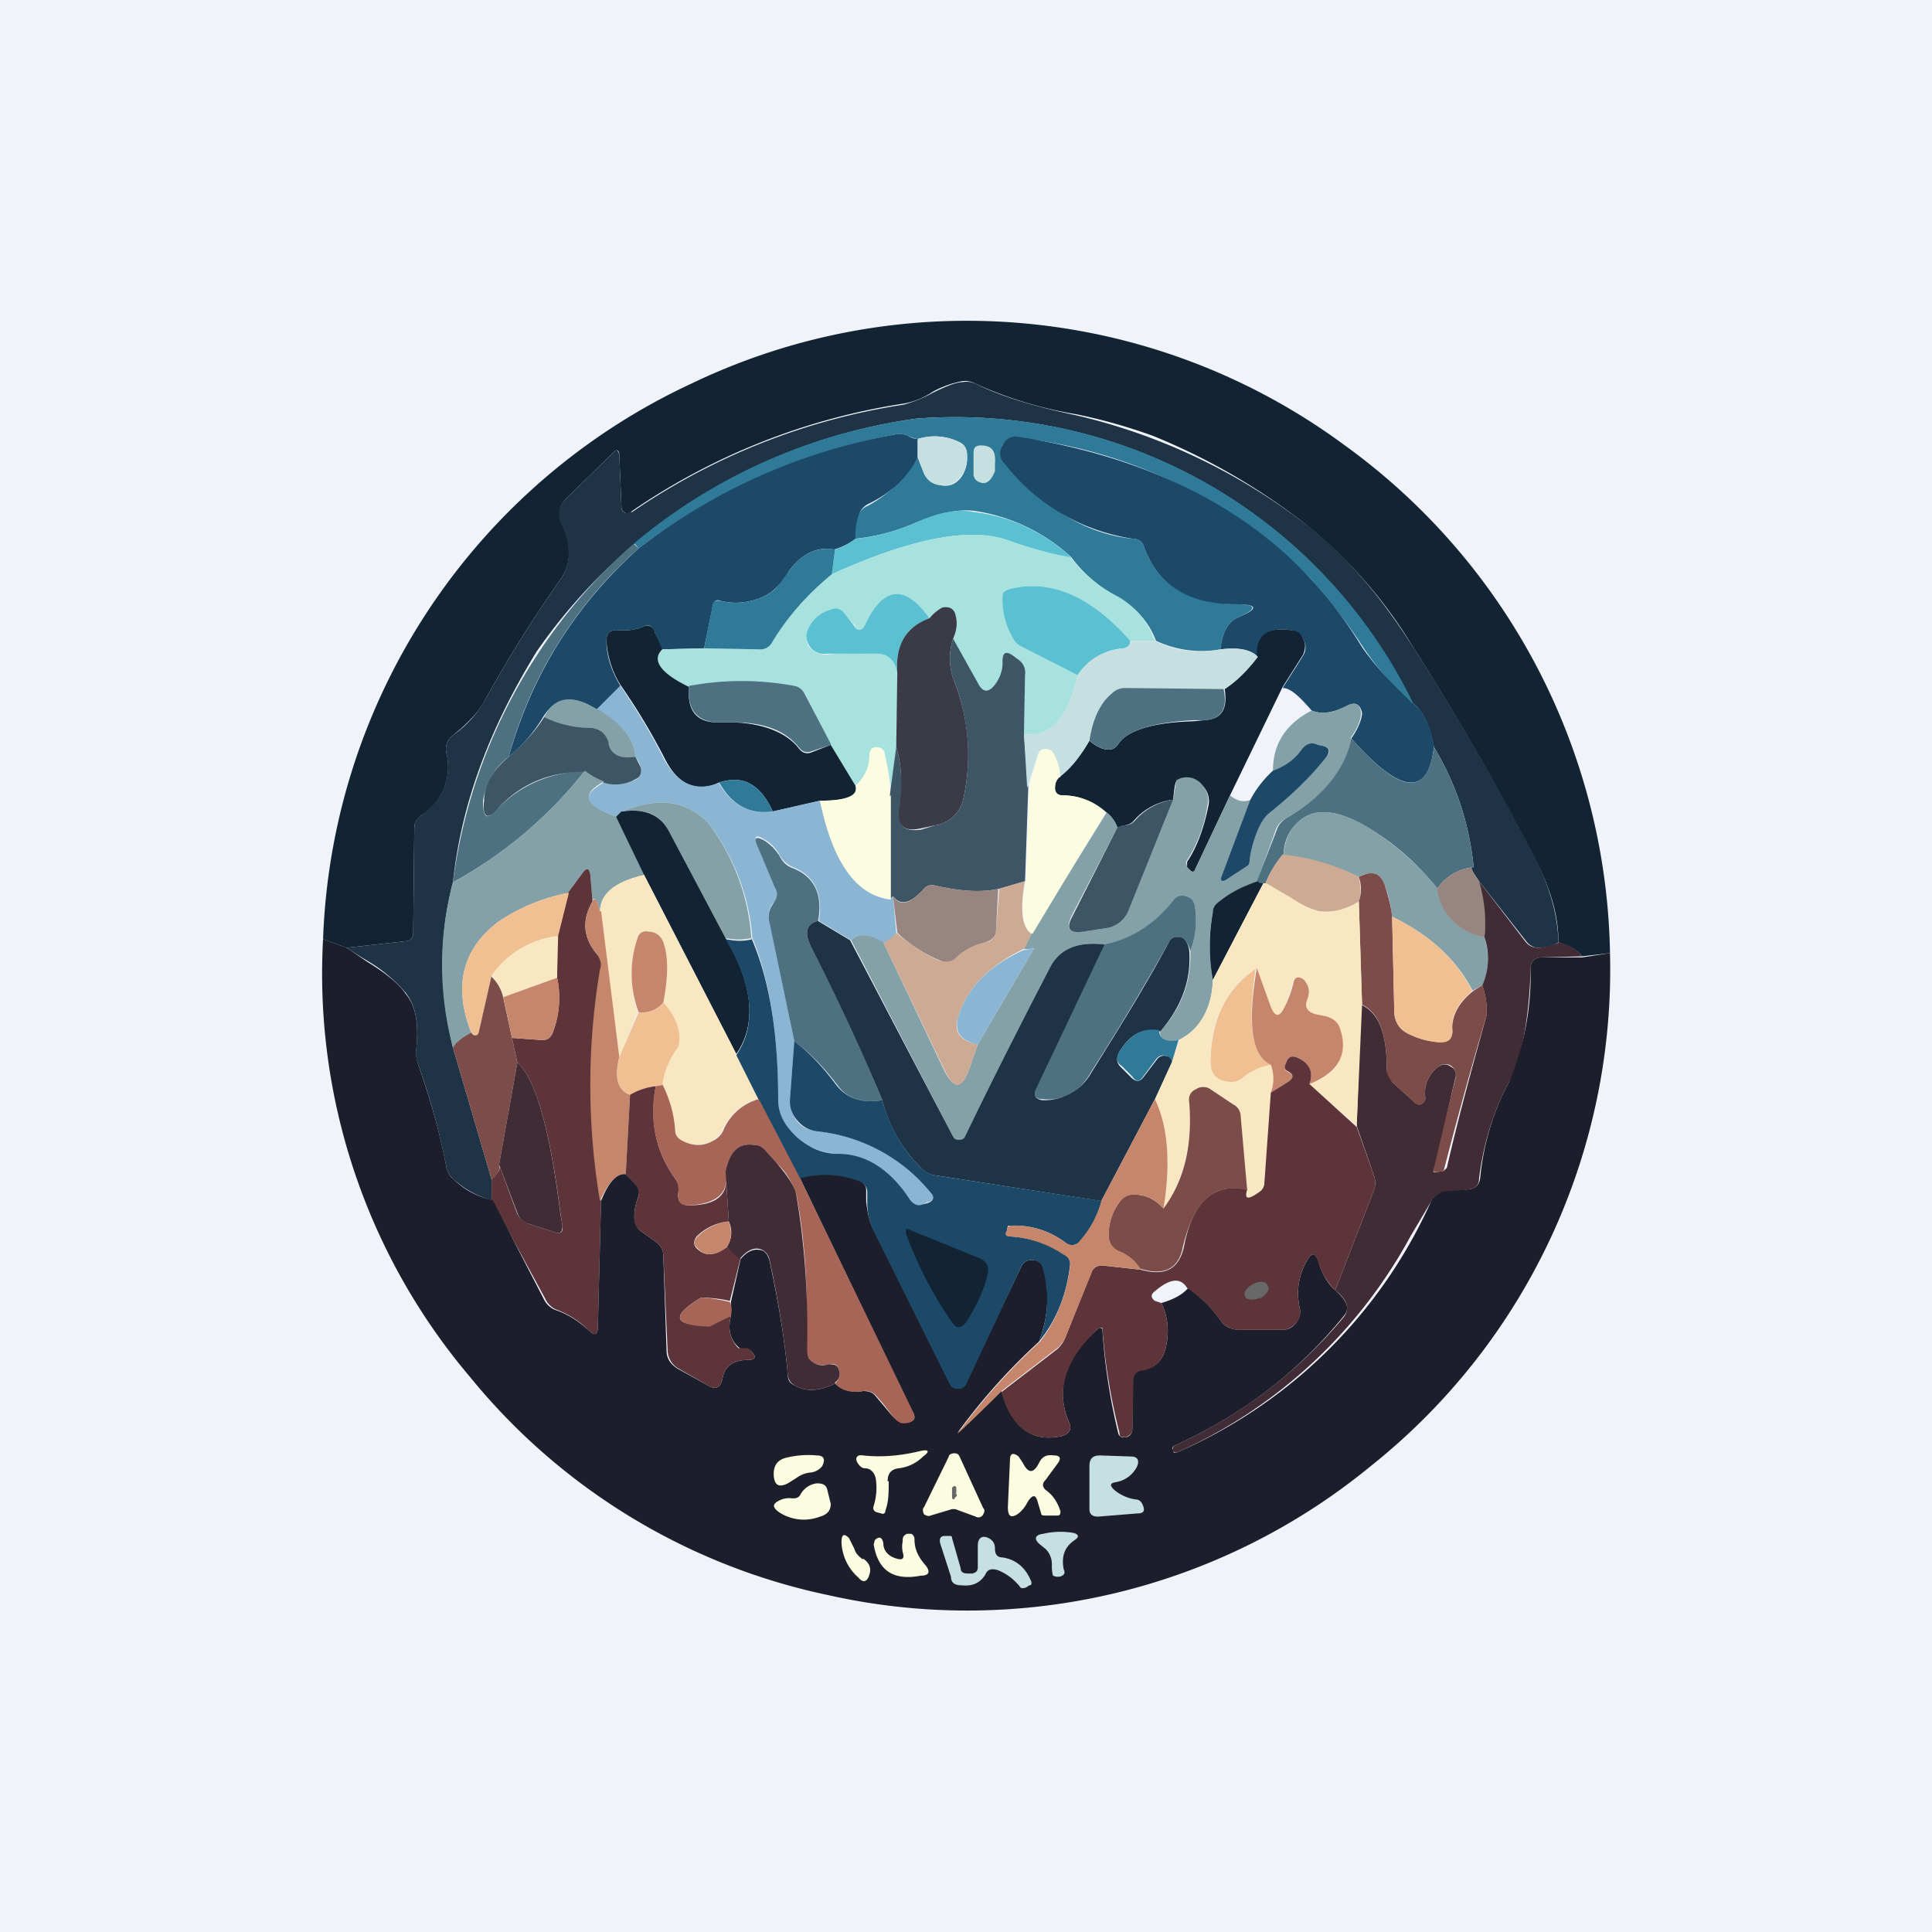 <!-- by TradingView --><svg width="18" height="18" viewBox="0 0 18 18" xmlns="http://www.w3.org/2000/svg"><path fill="#F0F3FA" d="M0 0h18v18H0z"/><path d="m15 8.88-.26.03c-.04-.06-.12-.1-.22-.13 0-.26-.08-.52-.23-.8a25.3 25.3 0 0 0-1.13-1.96 4.3 4.3 0 0 0-1.04-1.17 5.95 5.95 0 0 0-1.38-.79 5.1 5.1 0 0 0-.71-.2 3.73 3.73 0 0 1-.93-.28.22.22 0 0 0-.13-.03.93.93 0 0 0-.28.1.7.7 0 0 1-.27.11 6.1 6.1 0 0 0-2.53 1 .06.06 0 0 1-.06.02.06.06 0 0 1-.04-.06l-.02-.48c0-.05-.03-.06-.06-.02l-.43.42a.2.2 0 0 0-.04.25c.09.2.08.37-.02.51-.26.37-.49.74-.7 1.12-.05.1-.16.22-.3.33a.16.16 0 0 0-.06.17.53.53 0 0 1-.24.58.14.14 0 0 0-.06.12l-.01.97c0 .05-.03.08-.08.08l-.54.06-.22-.08a5.94 5.94 0 0 1 3.44-5.18 5.92 5.92 0 0 1 6.08.58A5.96 5.96 0 0 1 15 8.88Z" fill="#122433"/><path d="M14.52 8.78a.37.37 0 0 1-.2.05.15.15 0 0 1-.1-.06l-.44-.56c-.07-.1-.09-.14-.05-.13-.04-.4-.16-.77-.37-1.12-.04-.2-.1-.34-.2-.41A4.74 4.74 0 0 0 8.54 3.9 5.16 5.16 0 0 0 5 6.07c-.43.7-.7 1.4-.78 2.15-.13.5-.13 1 0 1.54l.36 1.23v.19a.81.81 0 0 1-.35-.19.2.2 0 0 1-.07-.11 6.48 6.48 0 0 0-.27-.98.3.3 0 0 1-.01-.15c.02-.2 0-.37-.1-.5a1.41 1.41 0 0 0-.36-.3 3.6 3.6 0 0 1-.19-.12l.54-.06c.05 0 .08-.03.08-.08l.01-.97c0-.05.02-.1.06-.12.2-.14.29-.34.24-.58a.16.16 0 0 1 .06-.17 1 1 0 0 0 .3-.33c.21-.38.44-.75.7-1.12.1-.14.1-.31.02-.5a.2.2 0 0 1 .04-.26l.43-.42c.03-.04.05-.03.06.02l.02.48c0 .03.01.05.04.06l.06-.01a6.1 6.1 0 0 1 2.53-1c.07-.02.16-.05.27-.11.12-.06.22-.1.28-.1a.2.2 0 0 1 .13.02c.2.1.5.2.93.29a5.59 5.59 0 0 1 2.09.98c.38.28.72.67 1.04 1.17.38.59.76 1.24 1.13 1.95.15.29.22.55.23.8Z" fill="#1E3346"/><path d="M13.16 6.55a2.57 2.57 0 0 1-.46-.52 5.05 5.05 0 0 0-.5-.65 4.56 4.56 0 0 0-2.7-1.3.13.13 0 0 0-.16.07.13.13 0 0 0 .02.16c.37.43.77.67 1.2.71a.1.1 0 0 1 .1.08c.13.35.41.52.85.53.2 0 .21.04.03.12-.1.04-.15.14-.17.3a1 1 0 0 1-.6-.08.75.75 0 0 0-.35-.4c-.18-.1-.33-.23-.44-.38a1.7 1.7 0 0 0-.9-.43c-.15-.02-.33.02-.55.11-.18.08-.37.13-.57.15 0-.08.01-.15.03-.21a.18.18 0 0 1 .1-.1c.2-.11.35-.26.46-.45l.05.13c.03.08.08.12.16.13.08.02.15-.01.2-.08a.32.32 0 0 0 .05-.2c0-.05-.02-.1-.07-.12a.52.52 0 0 0-.39-.03.29.29 0 0 1-.09-.03.2.2 0 0 0-.13-.01c-.88.17-1.67.52-2.38 1.06l-.04-.05A5.16 5.16 0 0 1 8.54 3.9a4.74 4.74 0 0 1 4.62 2.64Z" fill="#2F7A98"/><path d="M8.55 4.1v.16c-.1.2-.26.34-.47.44a.18.18 0 0 0-.08.1.57.57 0 0 0-.03.22.61.61 0 0 1-.2.1c-.16-.03-.3.04-.42.2a.64.64 0 0 1-.17.2.6.6 0 0 1-.46.08c-.05-.02-.07 0-.08.05l-.08.39-.4.01-.06-.16c-.02-.06-.06-.08-.11-.05a.5.5 0 0 1-.24.03c-.07 0-.1.03-.1.1 0 .13.04.27.13.42l-.22.22c-.22-.14-.38-.12-.5.07a1.4 1.4 0 0 1-.32.37c.22-.78.63-1.42 1.21-1.94.7-.54 1.5-.9 2.38-1.06a.2.2 0 0 1 .13.01c.03.02.06.03.1.03Z" fill="#1C4968"/><path d="M8.55 4.26v-.17a.52.52 0 0 1 .39.03c.05.03.07.07.07.12 0 .08-.01.15-.06.2a.19.19 0 0 1-.19.08.19.19 0 0 1-.16-.13l-.05-.13Z" fill="#C6E0E1"/><path d="M13.16 6.55c.1.07.16.2.2.4-.05.48-.31.45-.77-.07.07-.1.1-.19.1-.24-.02-.08-.06-.1-.13-.07-.13.07-.24.09-.34.05-.12-.14-.2-.21-.27-.21l.19-.3a.15.15 0 0 0 0-.16.15.15 0 0 0-.12-.08c-.22-.03-.32.06-.3.25-.07-.07-.18-.09-.35-.07.02-.16.07-.26.17-.3.19-.08.18-.12-.03-.12-.44 0-.72-.18-.85-.53a.1.1 0 0 0-.1-.08 1.86 1.86 0 0 1-1.2-.7.13.13 0 0 1-.02-.17.13.13 0 0 1 .15-.08c1.15.18 2.06.62 2.7 1.3.16.17.33.38.5.66.14.2.3.36.47.52Z" fill="#1C4968"/><path d="M9.07 4.4v-.18c0-.05.02-.07.07-.07.1 0 .14.05.13.17v.07c-.04.1-.09.13-.15.1a.08.08 0 0 1-.05-.08Z" fill="#C6E0E1"/><path d="M9.98 5.2a4.17 4.17 0 0 1-.6-.17c-.36-.12-.9-.01-1.63.32l.03-.23a.61.61 0 0 0 .19-.1c.19-.02.38-.07.56-.15.22-.1.4-.13.54-.1.34.04.64.18.91.42Z" fill="#5AC0D2"/><path d="M9.98 5.2c.11.14.26.27.44.36.15.09.27.22.34.41h-.23c-.37-.42-.75-.58-1.13-.48-.04 0-.06.03-.06.07 0 .14.03.27.1.39l.07.07.53.27c-.09.4-.25.58-.5.55l.01-.55a.17.17 0 0 0-.07-.15l-.05-.03c-.06-.05-.09-.03-.09.05 0 .1-.02.17-.08.23-.05.06-.1.06-.14-.01l-.24-.43a.32.32 0 0 0 .02-.23c-.03-.05-.07-.07-.12-.05a.4.4 0 0 0-.12.09c-.23-.32-.43-.3-.6.06-.03.06-.07.07-.1 0l-.1-.1a.1.1 0 0 0-.12-.04.32.32 0 0 0-.2.18.16.16 0 0 0 0 .17c.05.05.1.07.16.07.15-.02.3-.02.47-.01.1 0 .17.06.2.18l-.02.69-.05.45c0-.13-.03-.26-.06-.4 0-.02-.02-.03-.03-.04a.09.09 0 0 0-.04 0c-.05 0-.07.02-.07.07 0 .12-.05.21-.13.28l-.23-.38-.23-.46a.14.14 0 0 0-.11-.08 2.77 2.77 0 0 0-.98 0c-.27-.13-.35-.24-.25-.35l.4-.01.5.01c.06 0 .1-.02.12-.06.15-.25.34-.46.56-.64.73-.33 1.27-.44 1.63-.32.23.08.44.14.6.16Z" fill="#A7E2DE"/><path d="m5.9 5.06.05.05a3.97 3.97 0 0 0-1.21 1.94.63.63 0 0 0-.24.41c0 .17.04.19.15.06.2-.2.46-.32.8-.34a4 4 0 0 1-1.23 1.04 5.07 5.07 0 0 1 1.69-3.16Z" fill="#4D7181"/><path d="m7.78 5.12-.03.23c-.22.18-.41.39-.56.64a.12.12 0 0 1-.11.06l-.52-.01.08-.4c0-.04.03-.05.08-.04a.6.6 0 0 0 .46-.08c.05-.03.1-.1.17-.2.12-.16.26-.23.43-.2Z" fill="#2F7A98"/><path d="M10.53 5.97c0 .04-.02.06-.06.07a.56.56 0 0 0-.43.25l-.53-.27a.18.18 0 0 1-.07-.07.72.72 0 0 1-.1-.39c0-.04.02-.06.06-.07.38-.1.76.06 1.13.48Zm-1.87-.21c-.22.08-.32.25-.3.51-.02-.12-.09-.18-.19-.18H7.7a.16.16 0 0 1-.15-.06.16.16 0 0 1-.02-.17.32.32 0 0 1 .21-.18.1.1 0 0 1 .13.04l.08.1c.04.07.08.06.11 0 .17-.36.37-.38.6-.06Z" fill="#5AC0D2"/><path d="M8.88 5.95a.59.59 0 0 0 0 .37c.14.35.18.71.1 1.1a.32.32 0 0 1-.27.27l-.14.03c-.15.03-.22-.03-.2-.19.04-.22.03-.41-.02-.57l.01-.69c-.02-.26.08-.43.3-.51a.4.4 0 0 1 .12-.1c.05-.01.1 0 .12.06.02.07.02.14-.02.23Z" fill="#3B3B48"/><path d="M6.17 6.05c-.1.1-.02.22.25.35-.02.21.06.32.24.33h.17c.29.01.5.1.61.24.03.04.07.06.12.04l.18-.07.23.38c.03.1-.08.14-.33.14l-.44.1c-.12-.26-.28-.34-.5-.27-.21.1-.38.02-.5-.21a5.96 5.96 0 0 0-.42-.7.88.88 0 0 1-.13-.41c0-.07.03-.1.1-.1a.5.5 0 0 0 .24-.03c.05-.03.1 0 .11.05l.07.16Zm5.78.35-.49 1.01-.33.7c0 .01-.02.02-.04 0l-.03-.03v-.05c.1-.15.16-.33.2-.53a.2.2 0 0 0-.08-.2.18.18 0 0 0-.21-.03c-.02 0-.03.07-.04.18a.58.58 0 0 0-.37.2.13.13 0 0 1-.09.04l-.06.02a.3.3 0 0 0-.1-.14.62.62 0 0 0-.41-.16c-.05 0-.08-.03-.07-.08 0-.03.01-.06.04-.09.1-.08.2-.2.28-.34.04.04.1.07.14.08.06.01.1 0 .13-.05.08-.12.31-.2.7-.21l.1-.01c.16-.01.22-.1.19-.29.1-.07.21-.17.3-.3-.01-.2.09-.28.31-.25.06 0 .1.03.12.08.03.05.02.1 0 .15l-.19.3Z" fill="#122433"/><path d="m9.54 6.84.04.5-.03.87-.24.07c-.18.04-.38.02-.6-.03a.1.1 0 0 0-.11.04c-.12.13-.21.15-.28.06l-.03.03v-.97l.06-.45c.05.16.06.35.03.57-.03.16.04.22.2.2l.13-.04a.32.32 0 0 0 .27-.27 1.9 1.9 0 0 0-.1-1.1.59.59 0 0 1 0-.37l.24.43c.04.07.09.07.14.01a.33.33 0 0 0 .08-.23c0-.08.03-.1.1-.05l.04.03c.05.03.08.09.07.15l-.01.55Z" fill="#3D5564"/><path d="M10.76 5.97c.2.1.4.12.61.08.17-.02.28 0 .35.07-.1.13-.2.23-.31.3h-.93a.17.17 0 0 0-.11.04.69.69 0 0 0-.22.44c-.08.14-.17.26-.28.34a.5.5 0 0 0-.07-.23.07.07 0 0 0-.08-.03.07.07 0 0 0-.05.05l-.1.31-.03-.5c.25.03.41-.15.5-.55.1-.15.24-.23.43-.25.04 0 .06-.03.06-.07h.23Z" fill="#C6E0E1"/><path d="M7.74 6.94 7.56 7c-.05.02-.09 0-.12-.04-.12-.15-.32-.23-.6-.23h-.18c-.18-.02-.26-.13-.24-.34.33-.06.65-.06.98 0 .05.01.08.04.1.08l.24.46Z" fill="#4D7181"/><path d="M6.7 7.3c.12.2.28.29.5.26l.44-.1c.12.58.34.88.65.92l.03-.03.03.34a.24.24 0 0 1-.12.1c-.13-.09-.23-.1-.3-.03l-.3-.18c.04-.25-.04-.42-.24-.5a.25.25 0 0 1-.13-.12.36.36 0 0 0-.14-.14c-.08-.05-.1-.03-.06.06l.16.38c.03.05.02.1 0 .14l-.03.03a.2.2 0 0 0-.02.16L7.4 9.7l-.04.55c0 .07.02.14.07.2.04.05.1.08.18.09.42.04.77.23 1.06.56.04.05.03.09-.03.1l-.04.02c-.05.02-.1 0-.12-.04-.18-.28-.4-.42-.67-.43a.6.6 0 0 1-.38-.15.45.45 0 0 1-.18-.35c0-.62-.08-1.12-.24-1.51a2 2 0 0 0-.41-1.07c-.2-.21-.46-.25-.8-.11l-.05.05c-.3-.1-.35-.2-.12-.32.1.03.2.02.3-.03.04-.02.05-.06.04-.11a.27.27 0 0 0-.05-.1c-.01-.16-.13-.3-.36-.44l.22-.22c.15.22.29.45.41.69.13.23.3.3.52.21Z" fill="#8AB5D3"/><path d="M11.4 6.42c.04.18-.02.28-.18.29h-.1c-.39.02-.62.1-.7.22-.03.05-.07.06-.13.05a.37.37 0 0 1-.14-.08c.03-.2.1-.35.21-.44a.17.17 0 0 1 .12-.05l.93.01Z" fill="#4D7181"/><path d="M5.56 6.6c.23.14.35.29.36.45a.22.22 0 0 1-.16-.01.17.17 0 0 1-.1-.12.16.16 0 0 0-.05-.1.2.2 0 0 0-.12-.04.85.85 0 0 1-.42-.1c.1-.2.27-.21.49-.07Zm7.03.28c-.06.3-.26.54-.6.74a.2.2 0 0 0-.1.1l-.18.5c-.13.04-.25.1-.34.17a.18.18 0 0 0-.07.11c-.04.2-.04.41 0 .63-.01.27-.12.46-.32.56-.12.02-.18 0-.17-.08.2-.22.29-.47.28-.75a.81.81 0 0 0 .04-.43.1.1 0 0 0-.08-.08.1.1 0 0 0-.1.03c-.19.23-.4.37-.67.42-.24-.03-.4.04-.49.2-.27.52-.54 1.05-.8 1.59a.06.06 0 0 1-.06.03.05.05 0 0 1-.05-.03l-.95-1.83c.07-.07.17-.06.3.02l.57 1.2c.09.17.16.17.23-.02l.08-.23.51-.87c.02-.03.01-.03-.02-.02a.1.1 0 0 1-.06 0l.07-.14.7-1.13a.3.3 0 0 1 .1.14l-.43.83c-.05.11-.02.16.1.14l.21-.03a.27.27 0 0 0 .23-.18l.41-1.02.03-.18a.18.18 0 0 1 .22.02c.06.06.09.13.07.21-.03.2-.1.38-.2.53l.01.05.03.03c.02.02.03.01.04 0l.33-.7c.06.05.12.07.2.04l-.27.72c-.02.04 0 .05.03.03a1.87 1.87 0 0 0 .22-.16l.01-.08c.04-.2.1-.32.17-.38.2-.16.38-.34.54-.53.04-.05.03-.08-.03-.1l-.05-.01c-.06-.03-.11-.01-.15.05a.55.55 0 0 1-.27.19c0-.24.11-.43.36-.56.1.04.2.02.34-.05.07-.03.11-.01.12.07 0 .05-.02.13-.1.24Z" fill="#83A1A7"/><path d="M5.07 6.68c.12.06.26.1.42.1a.2.2 0 0 1 .12.04.2.2 0 0 1 .06.1c0 .05.04.1.09.12.04.02.1.02.16.01l.05.1c.01.05 0 .09-.05.11a.37.37 0 0 1-.3.03.6.6 0 0 1-.17-.1c-.34 0-.6.12-.8.33-.1.13-.16.1-.14-.06 0-.15.08-.28.23-.41.14-.12.25-.24.33-.37Z" fill="#3D5564"/><path d="M12.59 6.88c.46.52.71.55.77.08.21.35.33.72.37 1.12a.46.46 0 0 0-.34.2 2.3 2.3 0 0 0-.55-.51c-.3-.2-.52-.25-.68-.16a.41.41 0 0 0-.2.35.87.87 0 0 0-.17.27h-.02c-.03 0-.05 0-.06-.02l.19-.49a.2.2 0 0 1 .09-.1c.34-.2.54-.45.6-.74Z" fill="#4D7181"/><path d="M11.65 7.45a1 1 0 0 1 .21-.27c.11-.04.2-.1.27-.2.04-.05.09-.07.15-.04l.05.01c.06.02.06.05.03.1-.16.2-.34.37-.54.53-.07.06-.13.19-.17.38l-.01.08-.01.02-.21.14c-.04.02-.05 0-.04-.03l.27-.72Z" fill="#1C4968"/><path d="M8.3 7.41v.97c-.32-.04-.54-.34-.66-.92.25 0 .36-.05.33-.14a.37.37 0 0 0 .13-.28c0-.05.02-.08.07-.08l.04.01.03.05c.03.13.05.26.05.4Zm1.57-.17a.13.13 0 0 0-.04.1c0 .04.02.07.07.07.16 0 .3.06.4.16L9.62 8.7c-.1-.06-.11-.22-.06-.5l.03-.86.08-.3c.01-.04.03-.06.06-.06.04 0 .06 0 .08.03a.5.5 0 0 1 .07.23Z" fill="#FBFCE0"/><path d="M5.45 7.18a.6.6 0 0 0 .18.1c-.23.12-.18.23.12.33l.26.54c-.27.06-.41.17-.42.34-.03-.1-.05-.14-.07-.1l-.02-.24c-.01-.06-.03-.07-.07-.02l-.14.19c-.26.05-.47.15-.65.27-.33.25-.42.6-.25 1.03a.45.45 0 0 0-.17.14 2.97 2.97 0 0 1 0-1.54 4 4 0 0 0 1.23-1.04Z" fill="#83A1A7"/><path d="M7.2 7.56c-.22.03-.38-.06-.5-.27.22-.07.38.01.5.27Z" fill="#2F7A98"/><path d="m10.93 7.45-.41 1.02a.27.27 0 0 1-.23.18l-.2.03c-.13.02-.16-.03-.1-.14l.42-.83a.18.18 0 0 1 .06-.02c.04 0 .07-.01.1-.04a.59.59 0 0 1 .36-.2Z" fill="#3D5564"/><path d="M7 8.74a.55.55 0 0 1-.24 0l-.53-1c-.08-.15-.22-.21-.43-.18.34-.14.6-.1.8.11A2 2 0 0 1 7 8.74Z" fill="#83A1A7"/><path d="M5.8 7.56c.2-.03.35.03.43.18l.53 1c.26.44.29.8.1 1.08L6 8.15l-.26-.54.05-.05Z" fill="#122433"/><path d="M13.4 8.28c.04.24.18.4.43.45.05.17.04.32-.02.45l-.09.05c-.15-.29-.4-.52-.75-.69a1.3 1.3 0 0 0-.07-.3c-.02-.05-.05-.09-.09-.1a.21.21 0 0 0-.15.03c-.22-.1-.45-.18-.7-.2.01-.17.08-.29.2-.36.16-.09.39-.04.68.16.22.15.4.32.55.5Z" fill="#83A1A7"/><path d="M7.62 8.58c-.11.03-.13.11-.06.25.24.46.46.94.66 1.42-.18.03-.32-.01-.41-.13-.15-.2-.29-.33-.41-.42l-.23-1.1a.2.2 0 0 1 .02-.16l.02-.03c.03-.04.04-.1.01-.14l-.16-.38c-.04-.09-.02-.1.06-.06.06.04.1.08.14.14.03.06.07.1.13.12.2.08.28.25.23.5Z" fill="#4D7181"/><path d="M12.66 8.17c.02.1.02.18 0 .23a.56.56 0 0 1-.37.09.85.85 0 0 1-.27-.13l-.23-.13a.96.96 0 0 1 .16-.27c.26.03.5.1.71.21Z" fill="#CCAA93"/><path d="M5.52 8.4c-.1.17-.09.34.05.5.03.04.04.08.03.13a6.51 6.51 0 0 0 0 2.16l-.03 1.17c0 .08-.03.09-.09.03a.85.85 0 0 0-.3-.19.2.2 0 0 1-.1-.1l-.5-.92v-.19c.06-.06.09-.1.07-.14l.17.46c.02.04.05.07.1.09l.25.08c.05.02.08 0 .07-.06l-.02-.13c-.1-.78-.23-1.24-.4-1.39l-.05-.23.28.02c.05 0 .08-.02.1-.07a.9.9 0 0 0 .04-.51v-.4l.1-.39.14-.19c.04-.05.06-.04.07.02l.02.24Z" fill="#5D3439"/><path d="M13.73 8.08c-.04-.01-.02.03.05.13.06.17.07.35.05.52a.52.52 0 0 1-.44-.45.46.46 0 0 1 .34-.2Z" fill="#98857F"/><path d="m12.97 8.54.02.88c0 .1.05.18.15.22.08.04.17.06.26.07.1 0 .14-.04.13-.13 0-.12.06-.24.2-.35l.08-.05a.7.7 0 0 1 .04.28 43.33 43.33 0 0 0-.4 1.45l-.06.01c-.03 0-.05 0-.04-.04l.21-.83c.01-.05 0-.09-.04-.12a.1.1 0 0 0-.12.01.3.3 0 0 0-.12.29c0 .02 0 .04-.03.05-.02.02-.04.01-.06 0l-.22-.2a.15.15 0 0 1-.05-.12c0-.33-.07-.52-.23-.6l-.03-.96a.35.35 0 0 0 0-.23c.06-.03.1-.04.15-.03.04.01.07.05.09.1.03.1.06.2.07.3Z" fill="#7C4C48"/><path d="m6 8.15.86 1.67.2.42a.5.5 0 0 0-.33.29.2.2 0 0 1-.1.1.28.28 0 0 1-.27 0 .12.12 0 0 1-.07-.1 1.06 1.06 0 0 0-.12-.42.77.77 0 0 1 .13-.33.2.2 0 0 0 .03-.13.49.49 0 0 0-.15-.3c.04-.22.05-.4.01-.54-.02-.08-.07-.13-.15-.13-.05 0-.09.02-.1.06-.08.23-.07.46 0 .69l-.17.42-.18-1.36c0-.17.15-.28.42-.34Z" fill="#F8E7C0"/><path d="M9.55 8.2c-.05.28-.03.44.06.5l-.07.14c-.33.16-.54.37-.62.66-.03.12.03.2.19.23l-.08.23c-.07.19-.14.2-.23.01l-.57-1.19a.24.24 0 0 0 .12-.09c.13.11.26.2.4.26.06.02.11 0 .16-.03a.57.57 0 0 1 .27-.14c.06-.01.1-.05.1-.12l.03-.38.24-.07Z" fill="#CCAA93"/><path d="M11.72 8.21c0 .01.02.02.05.02l-.47.9a1.74 1.74 0 0 1 0-.63c0-.05.03-.08.07-.11.09-.07.2-.13.35-.18Z" fill="#122433"/><path d="M14.52 8.78c.1.02.18.07.22.13l-.38.01c-.06 0-.1.04-.1.1v.04c-.02.48-.09.81-.2 1.02-.15.28-.24.58-.28.9 0 .06-.03.09-.09.1l-.23.03c-.06 0-.1.04-.13.09l-.19.32a4.6 4.6 0 0 1-2.17 2.01c-.02.01-.03 0-.04-.01-.01-.02 0-.04.01-.05a4.4 4.4 0 0 0 1.58-1.2c.06-.08.03-.16-.08-.25l.36-.93a.2.2 0 0 0 0-.14l-.16-.46.04-1.13c.17.08.24.27.24.6 0 .04.02.08.05.12l.22.2c.02.01.04.02.06 0a.05.05 0 0 0 .03-.05.3.3 0 0 1 .12-.29c.04-.03.08-.03.12 0 .04.02.05.06.04.1l-.2.84c-.02.04 0 .05.03.04l.06-.01.03-.03c.11-.48.24-.95.37-1.42a.7.7 0 0 0-.04-.28.62.62 0 0 0 .02-.45c.02-.17 0-.35-.05-.52l.43.56c.03.04.07.06.12.06.06 0 .12-.02.2-.05Z" fill="#412C36"/><path d="m9.3 8.28-.02.38c0 .07-.04.1-.1.12a.57.57 0 0 0-.27.14.14.14 0 0 1-.15.03 1.3 1.3 0 0 1-.4-.26l-.04-.34c.07.1.16.07.28-.06a.1.1 0 0 1 .11-.04c.22.05.42.07.6.03Z" fill="#98857F"/><path d="m11.8 8.23.22.13c.11.07.2.12.27.13.11.02.23-.01.37-.09l.03.96-.05 1.13-.44-.39c.27-.1.37-.28.28-.52a.16.16 0 0 0-.12-.1l-.1-.03c-.08-.02-.11-.07-.08-.14s.01-.13-.04-.18c-.04-.04-.08-.03-.1.03a1 1 0 0 1-.07.22c-.05.1-.1.1-.13 0l-.13-.36c-.3.2-.44.5-.43.88 0 .1.06.17.18.18.05 0 .1-.02.13-.05.07-.05.15-.1.25-.11.03.08.04.17 0 .26l-.06.84a.1.1 0 0 1-.04.08c-.1.08-.15.08-.12-.01l-.06-.68c0-.06-.03-.1-.07-.12l-.21-.14a.12.12 0 0 0-.14 0 .12.12 0 0 0-.06.12c.03.39-.05.72-.24 1 .07-.44.04-.78-.08-1.03l.16-.35.07-.2c.19-.1.3-.3.31-.56l.47-.9h.02Z" fill="#F8E7C0"/><path d="m5.3 8.32-.1.4a.88.88 0 0 0-.62.37l-.12.53v.02c-.03.01-.05 0-.07-.02-.17-.44-.08-.78.25-1.03.17-.12.4-.22.65-.27Z" fill="#F0C092"/><path d="M11.09 8.86c-.02-.08-.06-.12-.11-.13a.08.08 0 0 0-.09.05c-.23.41-.47.81-.72 1.2-.11.2-.27.28-.46.26-.06 0-.08-.03-.06-.1l.63-1.34c.26-.05.48-.19.66-.42a.1.1 0 0 1 .11-.03.1.1 0 0 1 .08.08.8.8 0 0 1-.04.43Z" fill="#4D7181"/><path d="m5.6 8.49.17 1.36c-.05.2-.01.31.1.35l-.04.74c-.08-.01-.16.07-.24.25a6.51 6.51 0 0 1 0-2.16c.02-.05 0-.09-.02-.13-.14-.16-.15-.33-.05-.5.02-.05.04-.02.07.09Z" fill="#C5866C"/><path d="M13.72 9.23c-.13.11-.2.23-.19.35.01.1-.03.14-.13.13a.72.72 0 0 1-.26-.07.23.23 0 0 1-.15-.22l-.02-.88c.35.17.6.4.75.7Z" fill="#F0C092"/><path d="m7.62 8.58.3.18.96 1.83c.01.02.03.03.05.03.03 0 .05-.01.06-.03.26-.54.53-1.07.8-1.59.09-.16.25-.23.5-.2l-.64 1.35c-.02.06 0 .09.06.1a.5.5 0 0 0 .46-.26c.25-.4.5-.8.72-1.21a.08.08 0 0 1 .09-.05c.05 0 .09.05.1.13.02.28-.08.53-.27.75-.15-.04-.28.02-.38.19-.03.05-.03.1.01.14l.1.1c.04.04.08.04.11 0l.13-.17a.08.08 0 0 1 .09-.03c.03 0 .04.02.05.05l-.16.35-.5.95-1.55-.24a.22.22 0 0 1-.13-.07 1.36 1.36 0 0 1-.36-.63 20 20 0 0 0-.66-1.42c-.07-.14-.05-.22.06-.25Z" fill="#1E3346"/><path d="M6.18 9.34a.25.25 0 0 1-.23.09 1.02 1.02 0 0 1-.01-.69.08.08 0 0 1 .1-.06c.08 0 .13.05.15.13.04.14.03.32-.01.53Z" fill="#C5866C"/><path d="m5.2 8.72-.01.39-.5.18a.53.53 0 0 0-.11-.2.88.88 0 0 1 .62-.37Z" fill="#F8E7C0"/><path d="m3.23 8.83.19.13c.18.11.3.21.36.3.1.12.12.29.1.5-.01.04 0 .1.01.14.12.34.21.66.27.98.01.04.03.08.07.11.1.1.22.16.36.19l.48.93a.2.2 0 0 0 .12.1c.11.04.2.1.29.18.06.06.09.05.09-.03l.03-1.17c.07-.18.15-.26.23-.25l.1.1c.03.04.03.08.01.13a.48.48 0 0 0-.03.17c0 .05.02.1.06.13l.14.1c.04.03.07.07.07.13l.03.88c0 .08.04.13.1.17l.29.16c.07.04.11.02.13-.06.02-.12.1-.18.24-.18.07 0 .08-.03.03-.08a.07.07 0 0 0-.07-.02c-.02 0-.03 0-.05-.02-.08-.07-.1-.17-.07-.29v-.13l.09-.4c.07-.08.13-.1.2-.08.03.01.06.05.07.1.08.37.14.72.17 1.06 0 .05.02.08.07.1.1.06.23.05.37-.02a.3.3 0 0 0 .26.07c.05 0 .09.01.12.05l.16.19.08.05h.04c.08 0 .1-.04.06-.1l-1.05-2.18a.87.87 0 0 1 .54.02c.05.02.08.05.08.1v.1c.01.1.03.19.06.25l.72 1.45c.01.03.04.04.07.04.04 0 .07-.01.08-.05l.52-1.09a.1.1 0 0 1 .1-.05.1.1 0 0 1 .1.07c.06.22.05.45-.04.69a5.67 5.67 0 0 0-.76.85 11.98 11.98 0 0 0 .41-.39c.1.34.28.48.56.42.07-.02.1-.06.07-.13-.13-.3-.04-.6.27-.87a.04.04 0 0 1 .04 0 5.68 5.68 0 0 0 .15.98c.01.02.03.04.06.03.04 0 .07-.03.07-.08v-.45c0-.05.04-.09.09-.1.13-.01.21-.1.23-.25a.6.6 0 0 0-.05-.37c.1-.03.19-.07.25-.14.11.08.21.17.3.3.04.06.1.09.19.09h.38c.06 0 .1-.02.13-.06a.16.16 0 0 0 .04-.14.6.6 0 0 1 .07-.45c.04-.07.07-.07.1 0 .03.12.09.22.16.28.11.1.14.17.08.24-.43.53-.96.93-1.58 1.21-.02.01-.02.03-.01.04 0 .03.02.03.04.02a4.6 4.6 0 0 0 2.36-2.33.18.18 0 0 1 .13-.1l.23-.02c.06-.01.09-.04.1-.1.03-.32.12-.62.27-.9a2.57 2.57 0 0 0 .2-1.06c0-.06.04-.1.1-.1h.38l.26-.04a5.91 5.91 0 0 1-2.23 4.78 5.92 5.92 0 0 1-5.06 1.2 5.85 5.85 0 0 1-3.33-2.03 5.81 5.81 0 0 1-1.37-4.08l.22.08Z" fill="#1C1F2B"/><path d="M7 8.74c.17.39.25.89.25 1.5 0 .14.06.25.18.36.12.1.24.15.38.15.26 0 .49.15.67.43.03.04.07.06.12.04l.04-.01c.06-.02.07-.06.03-.1a1.57 1.57 0 0 0-1.06-.57.27.27 0 0 1-.18-.1.26.26 0 0 1-.07-.2l.04-.54c.12.09.26.23.4.42.1.12.24.16.42.13.07.26.2.47.36.63.04.04.08.06.13.07l1.56.24a.9.9 0 0 1-.2.37c-.05.05-.1.05-.14.02a.78.78 0 0 0-.52-.16h-.02l-.01.05c-.02.03 0 .05.03.05a1 1 0 0 1 .5.16.1.1 0 0 1 .06.1c-.03.27-.12.51-.29.72.09-.24.1-.47.03-.7a.1.1 0 0 0-.09-.06.1.1 0 0 0-.1.05L9 12.9a.08.08 0 0 1-.08.04.08.08 0 0 1-.07-.04l-.72-1.45a.64.64 0 0 1-.05-.25v-.1a.11.11 0 0 0-.09-.1.87.87 0 0 0-.54-.02l-.38-.73-.21-.42c.19-.28.16-.64-.1-1.08.1.02.17.02.25 0Z" fill="#1C4968"/><path d="M9.1 9.73c-.15-.04-.2-.11-.18-.23.08-.29.29-.5.62-.65a.1.1 0 0 0 .06-.01c.03-.01.04 0 .02.02l-.51.87Z" fill="#8AB5D3"/><path d="M11.7 9.02c-.08.52-.04.82.14.9a.57.57 0 0 0-.25.11.17.17 0 0 1-.13.05c-.12-.01-.18-.07-.18-.18 0-.38.13-.68.43-.88Z" fill="#F0C092"/><path d="M4.58 9.1c.05.05.09.11.11.2l.08.37.05.23-.17.95c.01.04 0 .08-.07.14l-.36-1.23c.03-.05.09-.1.17-.14.02.03.04.03.06.02l.01-.02.12-.53Z" fill="#7C4C48"/><path d="M5.19 9.1a.9.9 0 0 1-.04.52c-.02.05-.05.07-.1.07l-.28-.02-.08-.38.5-.18Zm7.01 1c.04-.1 0-.19-.1-.24-.06-.03-.1-.02-.12.05-.02.03-.01.06.01.07.06.03.07.06.01.1l-.16.1a.37.37 0 0 0 0-.26c-.18-.08-.22-.38-.13-.9l.13.36c.04.1.08.1.13 0a1 1 0 0 0 .08-.22c.01-.06.05-.07.1-.03.04.05.06.1.03.18-.03.07 0 .12.08.14l.1.02c.06.02.1.05.12.1.09.25-.01.42-.28.53Z" fill="#C5866C"/><path d="M6.18 9.34c.09.1.14.2.15.31 0 .05 0 .1-.03.13a.77.77 0 0 0-.13.33l-.06.01a.6.6 0 0 0-.24.08c-.11-.04-.15-.16-.1-.35l.18-.42c.08.01.16-.01.23-.09Z" fill="#F0C092"/><path d="M10.8 9.6c0 .08.06.11.18.09l-.06.2a.07.07 0 0 0-.05-.05.08.08 0 0 0-.1.03l-.12.16c-.03.05-.07.05-.1 0l-.1-.1c-.05-.03-.05-.08-.02-.13.1-.17.23-.23.38-.2Z" fill="#2F7A98"/><path d="m12.2 10.1.44.4.16.45a.2.2 0 0 1 0 .14l-.36.93a.59.59 0 0 1-.16-.27c-.03-.08-.06-.08-.1-.01a.6.6 0 0 0-.07.45c.01.05 0 .1-.04.14a.16.16 0 0 1-.13.06h-.38a.22.22 0 0 1-.2-.1 1.1 1.1 0 0 0-.3-.29c-.06-.1-.16-.09-.3.03-.04.03-.04.06 0 .09l.06.02a.6.6 0 0 1 .05.37c-.02.15-.1.24-.23.26-.05 0-.08.04-.08.09l-.01.45c0 .05-.03.07-.07.08-.03 0-.05 0-.05-.04a5.68 5.68 0 0 1-.16-.98l-.04.01c-.3.28-.4.57-.27.87.03.07 0 .11-.07.13-.28.06-.47-.08-.56-.41l.52-.4a.3.3 0 0 0 .08-.12l.24-.6c.02-.04.05-.06.1-.06l.36.04c.22.06.35 0 .4-.21.08-.43.28-.6.59-.54-.03.1.01.1.12.02a.1.1 0 0 0 .04-.08l.06-.84.16-.1c.06-.04.05-.07 0-.1-.03-.01-.04-.04-.02-.07.02-.07.06-.08.12-.05.1.05.14.13.1.24Z" fill="#5D3439"/><path d="m4.65 10.85.17-.95c.17.15.3.61.4 1.4l.02.12c0 .06-.02.08-.07.06l-.25-.08a.15.15 0 0 1-.1-.1l-.17-.45Z" fill="#412C36"/><path d="M11.62 11.09c-.3-.08-.5.1-.6.53-.04.2-.17.27-.4.2a.4.4 0 0 0-.19-.16.15.15 0 0 1-.1-.13.5.5 0 0 1 .1-.33.15.15 0 0 1 .14-.07c.11 0 .2.05.27.13.2-.27.27-.6.24-.99-.01-.05.01-.1.06-.12.04-.03.1-.03.14 0l.21.14c.04.02.07.06.07.12l.06.68Z" fill="#7C4C48"/><path d="M6.11 10.12c-.06.33 0 .61.18.86.03.04.04.08.03.13-.01.08.02.12.1.12.27 0 .38-.11.34-.32l.03.47a.49.49 0 0 0-.3.14c-.03.04-.03.08 0 .11.08.08.17.07.28-.01l.13.1-.1.4a1.26 1.26 0 0 0-.27-.03c-.28.17-.26.26.07.26l.21-.09c-.03.12-.01.22.07.3h.05c.03 0 .05 0 .07.03.05.05.04.08-.03.08-.14 0-.22.06-.24.18-.02.08-.06.1-.13.06l-.28-.16a.2.2 0 0 1-.1-.17l-.04-.88c0-.06-.03-.1-.07-.13l-.14-.1a.14.14 0 0 1-.06-.13c0-.06.01-.12.03-.17a.11.11 0 0 0-.02-.13l-.09-.1.04-.74a.6.6 0 0 1 .24-.08Z" fill="#5D3439"/><path d="M6.17 10.1c.07.14.11.28.12.43 0 .05.03.08.07.1.1.05.19.05.28 0a.2.2 0 0 0 .1-.1.5.5 0 0 1 .33-.29l.38.73 1.05 2.17c.04.07.02.11-.06.12H8.4a.18.18 0 0 1-.08-.06 2.1 2.1 0 0 0-.16-.2.14.14 0 0 0-.12-.04c-.1.02-.2 0-.26-.07.04-.04.05-.08.04-.11-.01-.06-.04-.08-.1-.07a.17.17 0 0 1-.16-.03.14.14 0 0 1-.05-.12c.02-.47 0-.95-.09-1.43a.68.68 0 0 0-.18-.29 1.71 1.71 0 0 1-.09-.1.17.17 0 0 0-.11-.07c-.15-.03-.24.05-.28.24.04.2-.08.31-.35.32-.07 0-.1-.04-.09-.12 0-.05 0-.09-.03-.13a1.06 1.06 0 0 1-.18-.86l.06-.01Z" fill="#A66557"/><path d="M10.76 10.24c.12.25.15.59.08 1.02a.35.35 0 0 0-.27-.13c-.06 0-.1.02-.14.07a.5.5 0 0 0-.1.33c.01.06.04.1.1.13.1.04.16.1.2.17l-.35-.04c-.06 0-.1.02-.11.07l-.24.59a.29.29 0 0 1-.08.11l-.52.4a11.97 11.97 0 0 1-.41.4 5.67 5.67 0 0 1 .77-.86c.16-.21.25-.45.28-.71a.1.1 0 0 0-.06-.1 1 1 0 0 0-.5-.17c-.04 0-.05-.02-.03-.05l.01-.04.02-.01c.18-.01.36.04.52.16.05.03.1.03.13-.02a.9.9 0 0 0 .2-.37l.5-.95Z" fill="#C5866C"/><path d="M7.78 12.89c-.14.07-.27.08-.37.02a.12.12 0 0 1-.07-.1c-.03-.34-.09-.7-.17-1.07a.13.13 0 0 0-.08-.1c-.06-.02-.12 0-.2.09l-.12-.11a.24.24 0 0 0 .02-.24l-.03-.47c.04-.19.13-.27.28-.24.04 0 .08.03.11.07l.09.1c.1.12.17.22.18.3.08.47.11.95.1 1.42 0 .05 0 .09.04.12.05.04.1.05.16.03.06 0 .09.01.1.07.01.03 0 .07-.04.1Z" fill="#412C36"/><path d="M6.79 11.38c.03.09.03.17-.02.24-.1.08-.2.09-.27.01-.04-.03-.04-.07 0-.11a.49.49 0 0 1 .29-.14Z" fill="#C5866C"/><path d="m8.48 11.46.64.26c.07.03.1.08.08.16-.04.16-.11.3-.2.44-.05.06-.09.06-.13 0a3.62 3.62 0 0 1-.43-.83c0-.04 0-.05.04-.03Z" fill="#122433"/><path d="M11.74 12.1c.06-.04.1-.09.07-.12-.01-.04-.07-.05-.13-.02-.06.03-.1.08-.08.12.01.03.08.04.14.01Z" fill="#696868"/><path d="M6.8 12.13c.02.04.02.08.01.13l-.2.1c-.34-.01-.36-.1-.08-.27.01 0 .1 0 .27.04Z" fill="#A66557"/><path d="M8.28 13.8c0 .1 0 .19-.03.27 0 .03-.02.04-.04.03l-.04-.01c-.03-.01-.04-.03-.03-.06a.57.57 0 0 0 .02-.25c-.01-.06-.05-.1-.1-.1-.03 0-.05-.02-.07-.05-.03-.05 0-.08.05-.07.19.02.36 0 .53-.04.08-.02.1 0 .03.05a.38.38 0 0 1-.23.11c-.07.01-.1.05-.1.12Zm-.86-.03-.08.05c-.08.04-.12.02-.13-.06-.01-.1.03-.16.12-.18a.86.86 0 0 1 .28-.02c.07 0 .08.04.05.1a.16.16 0 0 1-.12.06.27.27 0 0 0-.12.05Zm1.45.29-.2.06c-.02.01-.04 0-.06-.01-.01-.02-.02-.05 0-.07l.23-.47c0-.02.03-.03.05-.03.03 0 .04.01.05.03l.22.48c.02.02.01.04 0 .06a.05.05 0 0 1-.07.02l-.19-.07h-.03Zm.81-.43c.03-.06.07-.08.14-.07.06 0 .07.03.03.08l-.11.15c-.03.03-.03.06 0 .09.07.05.11.11.14.2 0 .02 0 .04-.03.04h-.11c-.02 0-.04 0-.04-.02l-.03-.1c-.02-.08-.05-.08-.1 0a.29.29 0 0 1-.08.1c-.07.05-.1.03-.1-.06l.02-.44c0-.06.03-.07.08-.03l.04.06c.05.1.1.1.15 0Z" fill="#FBFCE0"/><path d="M10.38 13.88a.4.4 0 0 0 .2.09c.04 0 .06.03.07.06.02.05 0 .07-.05.07l-.37.03c-.05 0-.08-.02-.08-.07v-.4c0-.07.03-.1.1-.1l.29.01c.06 0 .08.04.05.1a.27.27 0 0 1-.2.14c-.05.01-.05.03-.01.07Z" fill="#C6E0E1"/><path d="M7.46 13.92a.2.2 0 0 1 .15-.1c.05 0 .09.01.1.07l.03.12c0 .06-.03.1-.1.12a.42.42 0 0 1-.38-.04c-.07-.05-.06-.08 0-.11a.2.2 0 0 1 .12-.02c.03 0 .06 0 .08-.04Z" fill="#FBFCE0"/><path d="M8.9 13.91c.02.01.02.03 0 .04-.01.03-.03.02-.03 0v-.09c.02-.02.03-.02.04 0v.05Z" fill="#696868"/><path d="M8.41 14.46a.26.26 0 0 1 0-.1c0-.03 0-.05.04-.07h.04c.02.01.03.03.03.05 0 .1.04.17.1.24.05.06.04.1-.04.1-.26.05-.4-.05-.44-.29l.01-.04c.04-.04.07-.03.08.03 0 .07.05.12.12.14.06.02.08 0 .06-.06Z" fill="#FBFCE0"/><path d="m9.74 14.43-.05-.04c-.06-.05-.05-.09.03-.1a.7.7 0 0 1 .27-.01c.06.01.07.04.02.07-.1.07-.12.16-.1.27.02.04 0 .06-.04.07h-.03l-.03-.01a.36.36 0 0 1-.01-.1.2.2 0 0 0-.06-.15Z" fill="#C6E0E1"/><path d="M8.04 14.52c.06.04.08.09.06.15-.02.07-.06.08-.1.03a.46.46 0 0 1-.16-.33c0-.07.02-.09.07-.04l.05.1c.01.04.04.07.08.1Z" fill="#FBFCE0"/><path d="M9.18 14.67c-.05.08-.12.11-.22.1-.06 0-.1-.02-.1-.08l-.1-.31c-.01-.04 0-.07.04-.07h.05c.01 0 .02 0 .02.02l.08.28c0 .04.03.05.07.05h.04c.04-.01.05-.03.05-.06v-.2c0-.07.04-.1.1-.07.04.02.06.05.06.1s.02.08.07.08c.13.02.22.1.27.23 0 .02 0 .03-.02.03l-.03.02c-.03.01-.05.01-.06-.01a.5.5 0 0 0-.2-.15c-.06-.02-.1-.01-.12.04Z" fill="#C6E0E1"/></svg>